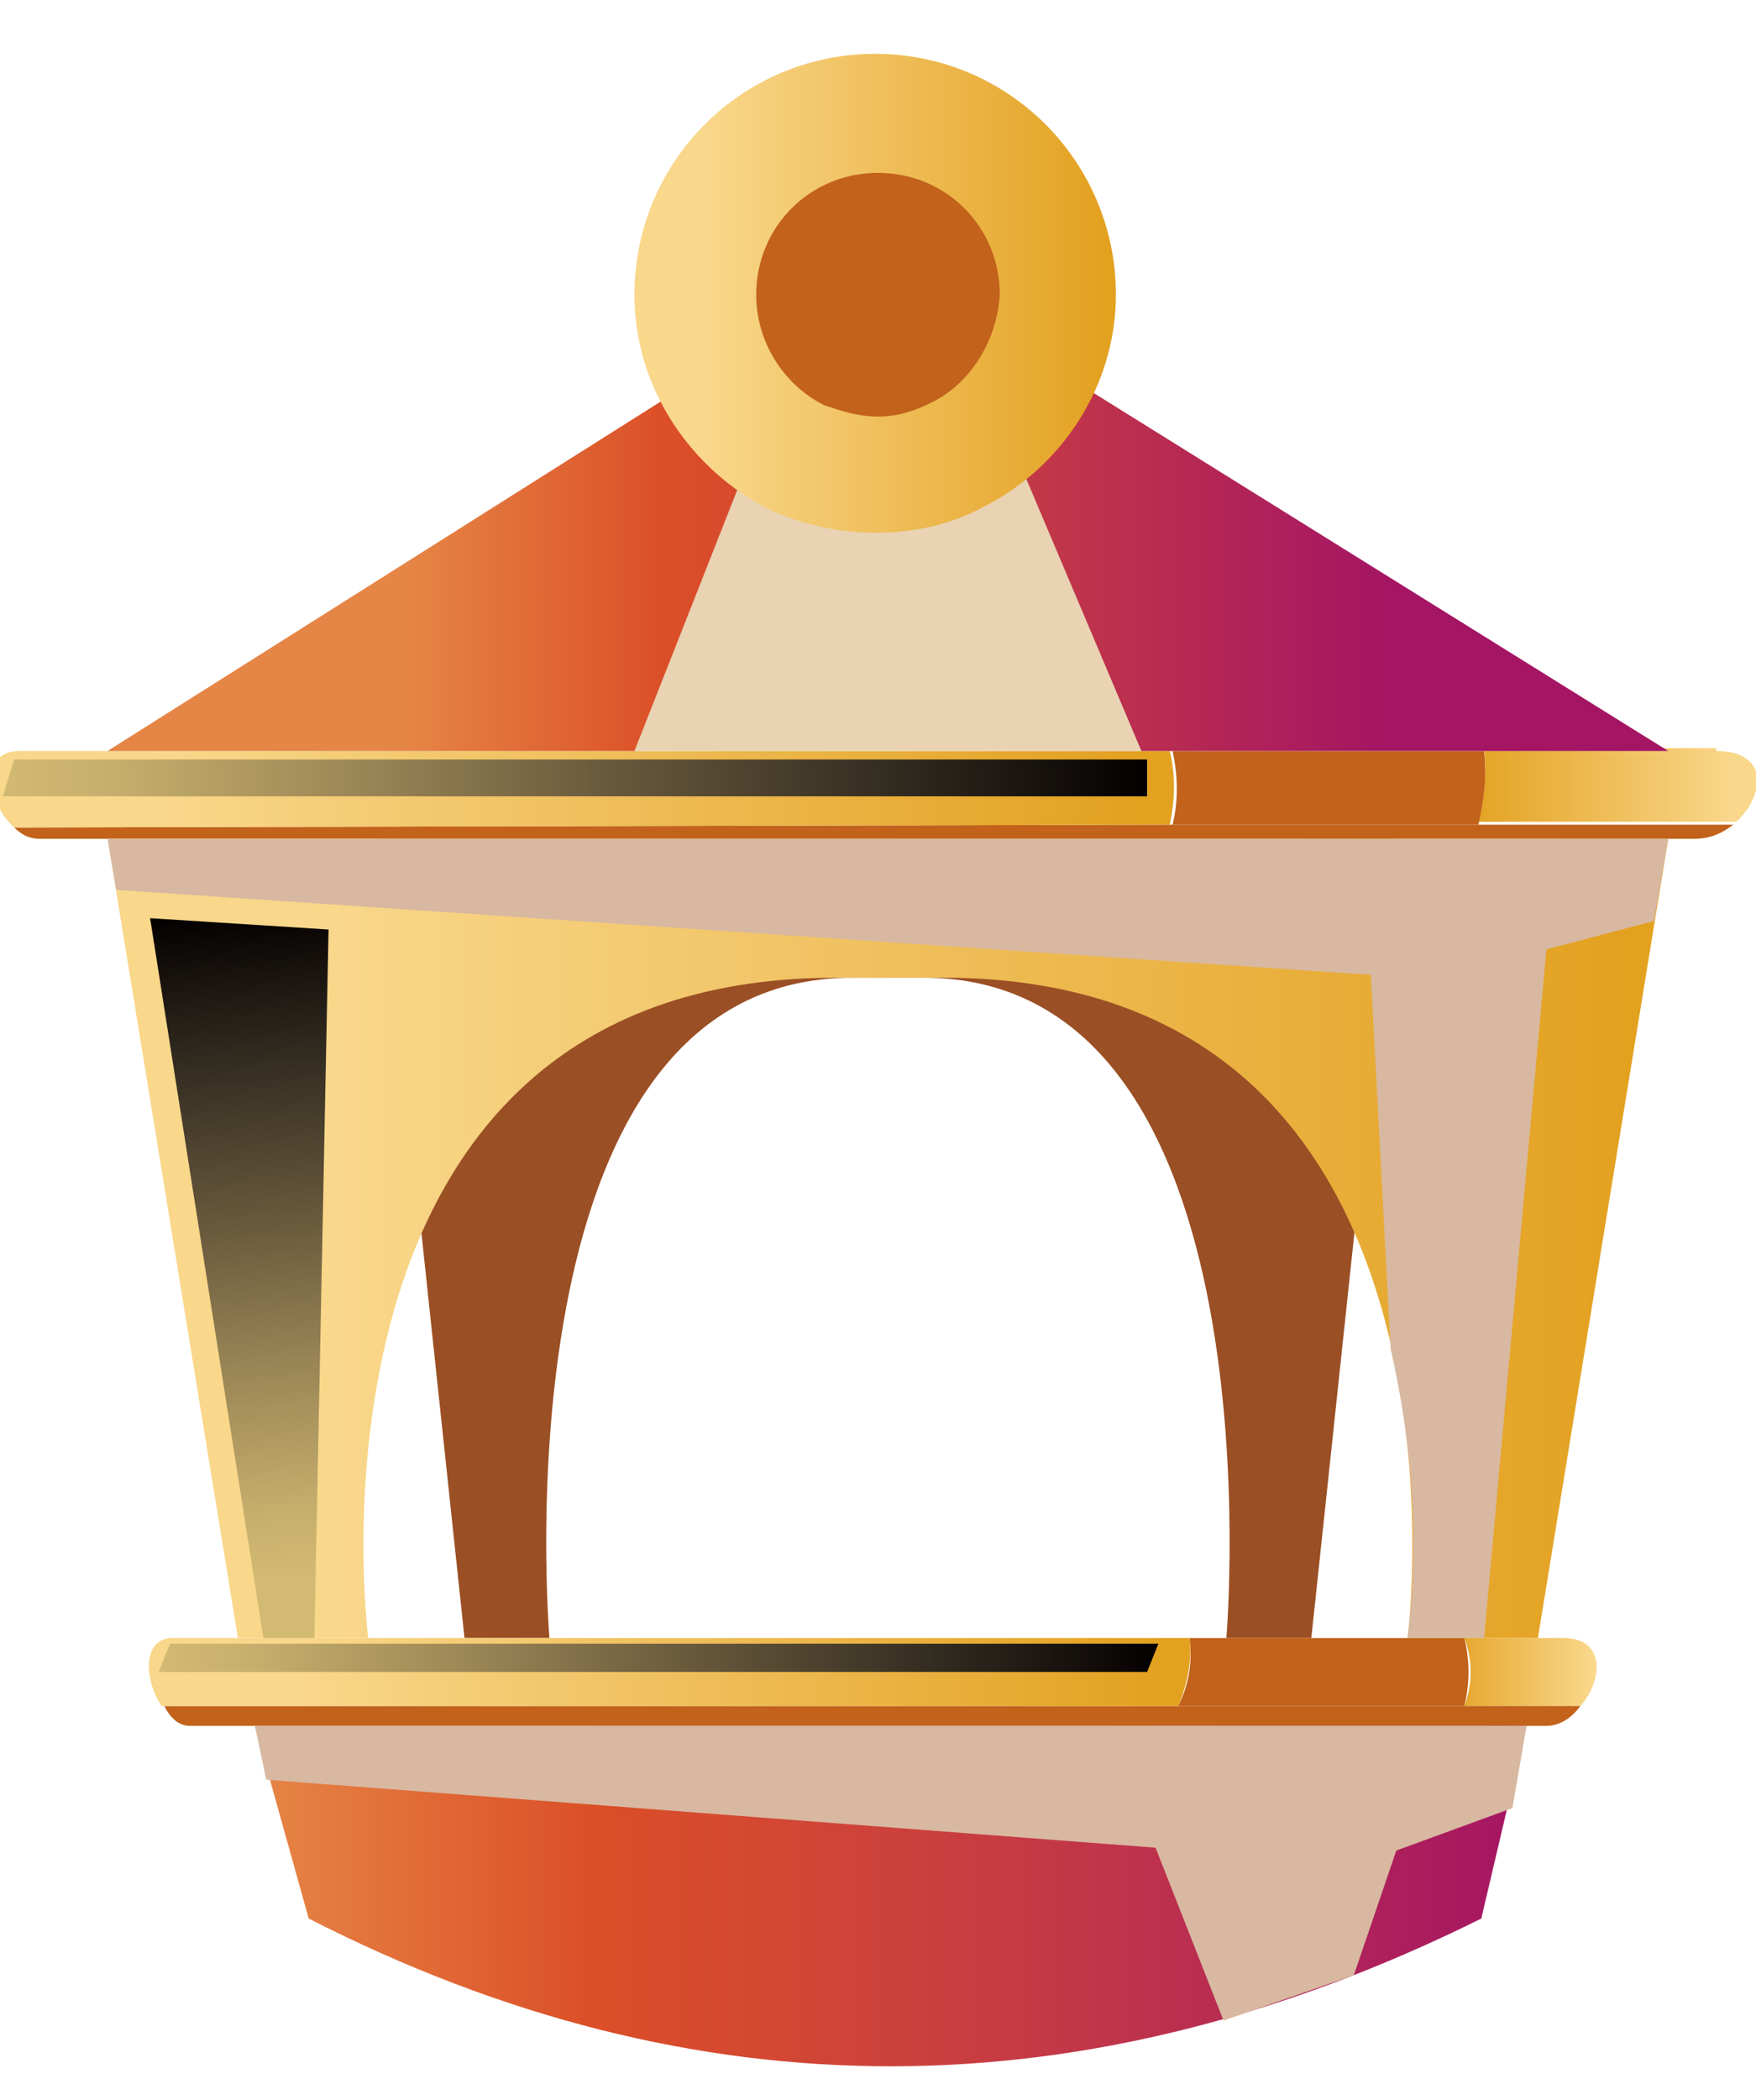 <?xml version="1.0" encoding="utf-8"?>
<!-- Generator: Adobe Illustrator 24.3.0, SVG Export Plug-In . SVG Version: 6.00 Build 0)  -->
<svg version="1.1" id="圖層_1" xmlns="http://www.w3.org/2000/svg" xmlns:xlink="http://www.w3.org/1999/xlink" x="0px" y="0px"
	 viewBox="0 0 62 74.1" style="enable-background:new 0 0 62 74.1;" xml:space="preserve">
<style type="text/css">
	.st0{fill:#9B4F24;}
	.st1{fill:url(#SVGID_1_);}
	.st2{fill:#C2621B;}
	.st3{fill:url(#SVGID_2_);}
	.st4{fill:url(#SVGID_3_);}
	.st5{fill:url(#SVGID_4_);}
	.st6{fill:url(#SVGID_5_);}
	.st7{fill:url(#SVGID_6_);}
	.st8{fill:#D8B8A0;}
	.st9{fill:url(#SVGID_7_);}
	.st10{fill:url(#SVGID_8_);}
	.st11{fill:url(#SVGID_9_);}
	.st12{fill:#E9D3B3;}
	.st13{fill:url(#SVGID_10_);}
	.st14{fill:url(#SVGID_11_);}
</style>
<g>
	<path class="st0" d="M44.6,57.8h-1.3c0,0,2-23.3-10.7-23.3h-2.5c-12.7,0-10.7,23.3-10.7,23.3h-3l-3-28.2h35.9l-3,28.2H44.6z"/>
	<linearGradient id="SVGID_1_" gradientUnits="userSpaceOnUse" x1="62.829" y1="27.778" x2="51.428" y2="27.778">
		<stop  offset="0.144" style="stop-color:#F9D78B"/>
		<stop  offset="0.972" style="stop-color:#E3A120"/>
	</linearGradient>
	<path class="st1" d="M60.6,26.5c1.9,0,1.7,1.6,0.7,2.5l0,0l-9.1,0c0.2-0.8,0.3-1.7,0.2-2.6h7.5H60.6z"/>
	<path class="st2" d="M52.1,29.1l9.1,0l0,0c-0.4,0.3-0.8,0.5-1.4,0.5h-0.9H3.8H1.4c-0.3,0-0.6-0.1-0.9-0.4l40.8-0.1L52.1,29.1z"/>
	<linearGradient id="SVGID_2_" gradientUnits="userSpaceOnUse" x1="3.808" y1="43.701" x2="58.928" y2="43.701">
		<stop  offset="0.144" style="stop-color:#F9D78B"/>
		<stop  offset="0.972" style="stop-color:#E3A120"/>
	</linearGradient>
	<path class="st3" d="M51.7,57.8h-2c0,0,3-23.3-16.4-23.3h-3.9C10,34.6,13,57.8,13,57.8H8.4L3.8,29.6h55.1l-4.6,28.2H51.7z"/>
	<linearGradient id="SVGID_3_" gradientUnits="userSpaceOnUse" x1="57.175" y1="59.035" x2="50.652" y2="59.035">
		<stop  offset="0.144" style="stop-color:#F9D78B"/>
		<stop  offset="0.972" style="stop-color:#E3A120"/>
	</linearGradient>
	<path class="st4" d="M55.2,57.8c1.5,0,1.4,1.5,0.6,2.4h0h-4.1c0.3-0.8,0.3-1.6,0-2.4h2.6H55.2z"/>
	<path class="st2" d="M51.7,60.2h4.1c-0.3,0.4-0.7,0.7-1.2,0.7h-0.7H9H6.7c-0.4,0-0.7-0.3-0.9-0.7h35.8H51.7z"/>
	<linearGradient id="SVGID_4_" gradientUnits="userSpaceOnUse" x1="9.027" y1="66.901" x2="53.892" y2="66.901">
		<stop  offset="0" style="stop-color:#E68646"/>
		<stop  offset="0.268" style="stop-color:#DB4E27"/>
		<stop  offset="0.395" style="stop-color:#D44832"/>
		<stop  offset="0.647" style="stop-color:#C23748"/>
		<stop  offset="1" style="stop-color:#A41564"/>
	</linearGradient>
	<path class="st5" d="M53.9,60.9l-1.6,6.8c-13.9,6.9-27.7,7-41.4,0L9,60.9H53.9z"/>
	<path class="st2" d="M52.4,26.5c0.1,0.9,0,1.7-0.2,2.6l-10.8,0c0.2-0.8,0.2-1.7,0-2.6H52.4z"/>
	<path class="st2" d="M51.7,57.8c0.2,0.8,0.2,1.6,0,2.4H41.6c0.4-0.8,0.5-1.6,0.4-2.4h7.7H51.7z"/>
	<linearGradient id="SVGID_5_" gradientUnits="userSpaceOnUse" x1="5.307" y1="59.035" x2="42.016" y2="59.035">
		<stop  offset="0.144" style="stop-color:#F9D78B"/>
		<stop  offset="0.972" style="stop-color:#E3A120"/>
	</linearGradient>
	<path class="st6" d="M42,57.8c0.1,0.8-0.1,1.7-0.4,2.4H5.7c-0.6-0.9-0.7-2.4,0.4-2.4h2.3H13H42z"/>
	<linearGradient id="SVGID_6_" gradientUnits="userSpaceOnUse" x1="-0.314" y1="27.853" x2="41.423" y2="27.853">
		<stop  offset="0.144" style="stop-color:#F9D78B"/>
		<stop  offset="0.972" style="stop-color:#E3A120"/>
	</linearGradient>
	<path class="st7" d="M41.3,26.5c0.2,0.8,0.2,1.7,0,2.6L0.5,29.2c-0.9-0.8-1.3-2.7,0.2-2.7h1.1h19.6h18.9H41.3z"/>
	<path class="st8" d="M3.8,29.6h55.1l-0.5,2.9l-3.8,1l-2.2,24.3h-2.7c0.4-3.3,0.2-6.7-0.6-10.2l-0.7-13.2l-44.3-3L3.8,29.6z"/>
	<polygon class="st8" points="9,60.9 53.9,60.9 53.4,63.8 49.3,65.3 47.8,69.7 43.2,71.3 40.8,65.2 9.4,62.8 	"/>
	<linearGradient id="SVGID_7_" gradientUnits="userSpaceOnUse" x1="5.615" y1="58.533" x2="40.908" y2="58.533">
		<stop  offset="0" style="stop-color:#D2BA73"/>
		<stop  offset="0.103" style="stop-color:#C5AD6C"/>
		<stop  offset="0.282" style="stop-color:#A18C59"/>
		<stop  offset="0.517" style="stop-color:#6C5C3E"/>
		<stop  offset="0.796" style="stop-color:#2E281E"/>
		<stop  offset="1" style="stop-color:#040000"/>
	</linearGradient>
	<polygon class="st9" points="6,58 40.9,58 40.5,59 5.6,59 	"/>
	<linearGradient id="SVGID_8_" gradientUnits="userSpaceOnUse" x1="7.520523e-02" y1="27.496" x2="40.464" y2="27.496">
		<stop  offset="0" style="stop-color:#D2BA73"/>
		<stop  offset="0.103" style="stop-color:#C5AD6C"/>
		<stop  offset="0.282" style="stop-color:#A18C59"/>
		<stop  offset="0.517" style="stop-color:#6C5C3E"/>
		<stop  offset="0.796" style="stop-color:#2E281E"/>
		<stop  offset="1" style="stop-color:#040000"/>
	</linearGradient>
	<polygon class="st10" points="0.5,26.8 40.5,26.8 40.5,28.1 0.1,28.1 	"/>
	<linearGradient id="SVGID_9_" gradientUnits="userSpaceOnUse" x1="10.332" y1="55.606" x2="8.417" y2="32.146">
		<stop  offset="0" style="stop-color:#D2BA73"/>
		<stop  offset="0.103" style="stop-color:#C5AD6C"/>
		<stop  offset="0.282" style="stop-color:#A18C59"/>
		<stop  offset="0.517" style="stop-color:#6C5C3E"/>
		<stop  offset="0.796" style="stop-color:#2E281E"/>
		<stop  offset="1" style="stop-color:#040000"/>
	</linearGradient>
	<polygon class="st11" points="5.3,32.4 9.3,57.8 11.1,57.8 11.6,32.8 	"/>
	<polygon class="st12" points="3.8,26.5 25.5,12.8 36.7,12.8 58.9,26.5 	"/>
	<linearGradient id="SVGID_10_" gradientUnits="userSpaceOnUse" x1="14.237" y1="19.674" x2="49.099" y2="19.674">
		<stop  offset="0" style="stop-color:#E68646"/>
		<stop  offset="0.268" style="stop-color:#DB4E27"/>
		<stop  offset="0.395" style="stop-color:#D44832"/>
		<stop  offset="0.647" style="stop-color:#C23748"/>
		<stop  offset="1" style="stop-color:#A41564"/>
	</linearGradient>
	<path class="st13" d="M27.8,12.8l-5.4,13.7H3.8l21.7-13.7H27.8z M34.5,12.8l5.8,13.7h18.6L36.9,12.8H34.5z"/>
	<linearGradient id="SVGID_11_" gradientUnits="userSpaceOnUse" x1="22.448" y1="10.318" x2="39.399" y2="10.318">
		<stop  offset="0.144" style="stop-color:#F9D78B"/>
		<stop  offset="0.972" style="stop-color:#E3A120"/>
	</linearGradient>
	<path class="st14" d="M34.7,17.9c-1.1,0.6-2.4,0.9-3.8,0.9c-1.3,0-2.6-0.3-3.7-0.8c-2.8-1.4-4.8-4.3-4.8-7.6c0-4.7,3.8-8.5,8.5-8.5
		c4.7,0,8.5,3.8,8.5,8.5C39.4,13.6,37.5,16.5,34.7,17.9z"/>
	<path class="st2" d="M32.9,14.2c-0.6,0.3-1.2,0.5-1.9,0.5c-0.7,0-1.3-0.2-1.9-0.4c-1.4-0.7-2.4-2.2-2.4-3.9c0-2.4,1.9-4.3,4.3-4.3
		c2.4,0,4.3,1.9,4.3,4.3C35.2,12,34.3,13.5,32.9,14.2z"/>
</g>
</svg>
